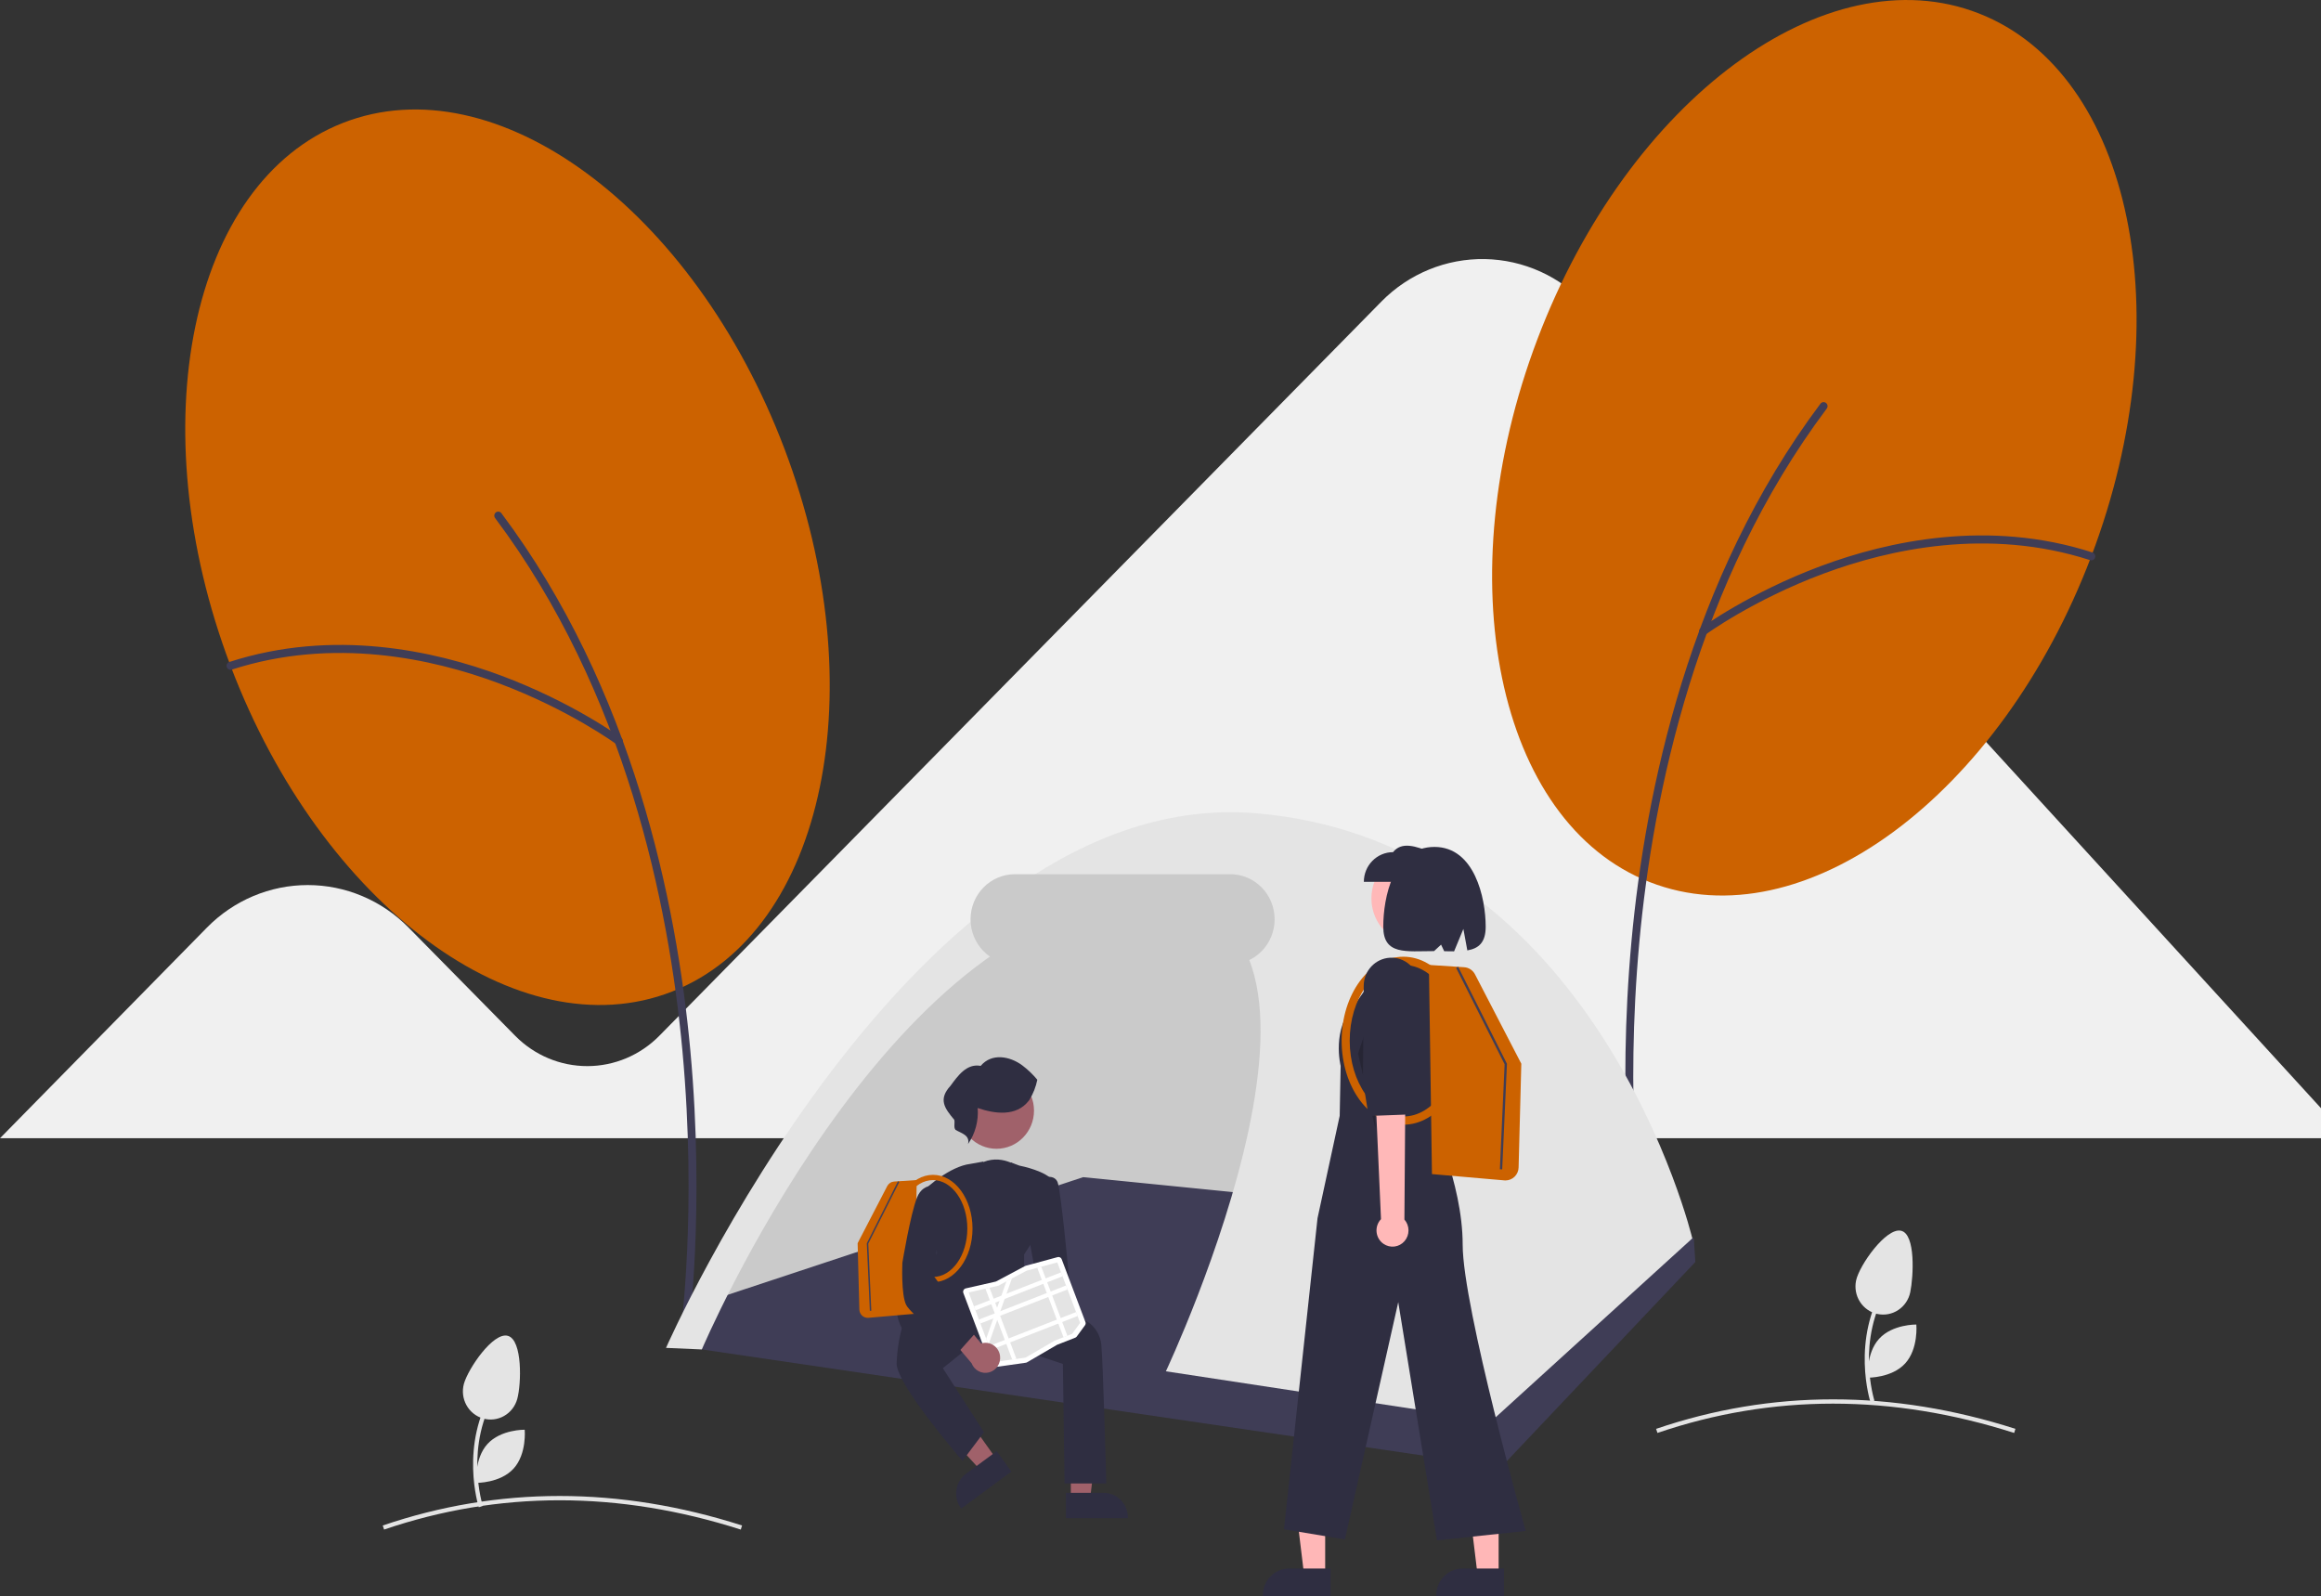 <svg width="714" height="491" viewBox="0 0 714 491" fill="none" xmlns="http://www.w3.org/2000/svg">
<rect x="0" y="0" width="714" height="491" fill="#333333" stroke="none"/>
<g clip-path="url(#clip0_149_166)">
<path d="M488.097 93.861C484.079 89.486 479.237 85.978 473.858 83.544C468.479 81.111 462.675 79.802 456.788 79.695C450.902 79.588 445.055 80.685 439.595 82.922C434.134 85.158 429.171 88.489 425.002 92.714L202.815 318.63C196.945 324.585 188.995 327.935 180.703 327.948C172.411 327.96 164.451 324.635 158.563 318.698L125.657 285.306C121.588 281.168 116.758 277.885 111.442 275.645C106.125 273.406 100.427 272.253 94.672 272.253C88.918 272.253 83.22 273.406 77.903 275.645C72.587 277.885 67.757 281.168 63.688 285.306L0 350.133H714V340.891L488.097 93.861Z" fill="#F0F0F0"/>
<path d="M227.887 470.516C190.341 458.499 153.422 458.498 118.155 470.512L117.742 469.26C153.274 457.154 190.464 457.153 228.277 469.256L227.887 470.516Z" fill="#E4E4E4"/>
<path d="M619.606 440.789C582.06 428.772 545.14 428.771 509.874 440.786L509.461 439.533C544.993 427.428 582.182 427.426 619.996 439.529L619.606 440.789Z" fill="#E4E4E4"/>
<path d="M643.336 171.131C671.307 97.348 655.839 22.585 608.786 4.144C561.733 -14.297 500.914 30.566 472.943 104.349C444.972 178.132 460.441 252.895 507.493 271.336C554.546 289.777 615.365 244.914 643.336 171.131Z" fill="#CC6200"/>
<path d="M503.667 377.361C503.374 377.36 503.091 377.253 502.87 377.057C502.649 376.862 502.504 376.592 502.463 376.297C502.411 375.928 497.345 338.777 501.895 289.402C506.097 243.804 519.591 178.125 560.014 124.185C560.111 124.055 560.232 123.946 560.37 123.864C560.508 123.782 560.661 123.729 560.82 123.707C560.978 123.685 561.14 123.695 561.294 123.736C561.449 123.778 561.594 123.85 561.722 123.949C561.849 124.047 561.956 124.17 562.037 124.311C562.117 124.452 562.169 124.607 562.191 124.769C562.212 124.93 562.202 125.094 562.16 125.251C562.119 125.409 562.048 125.556 561.951 125.686C521.877 179.16 508.492 244.357 504.319 289.633C499.796 338.721 504.822 375.582 504.873 375.948C504.898 376.124 504.885 376.303 504.836 376.473C504.786 376.643 504.701 376.8 504.587 376.934C504.472 377.068 504.331 377.176 504.172 377.249C504.014 377.323 503.841 377.361 503.667 377.361V377.361Z" fill="#3F3D56"/>
<path d="M523.875 195.513C523.618 195.513 523.367 195.431 523.159 195.277C522.951 195.124 522.796 194.907 522.716 194.658C522.636 194.41 522.636 194.142 522.716 193.893C522.795 193.644 522.95 193.428 523.158 193.274C523.305 193.165 538.093 182.332 560.2 174.101C580.637 166.493 611.714 159.597 643.708 169.95C644.016 170.049 644.272 170.269 644.42 170.561C644.568 170.852 644.597 171.192 644.499 171.505C644.401 171.817 644.185 172.078 643.898 172.229C643.611 172.379 643.277 172.408 642.97 172.309C611.632 162.168 581.118 168.951 561.037 176.426C539.245 184.539 524.733 195.17 524.589 195.277C524.382 195.43 524.132 195.513 523.875 195.513Z" fill="#3F3D56"/>
<path d="M206.763 305.012C253.815 286.571 269.284 211.808 241.313 138.025C213.341 64.242 152.523 19.379 105.47 37.82C58.417 56.261 42.949 131.024 70.92 204.807C98.891 278.59 159.71 323.453 206.763 305.012Z" fill="#CC6200"/>
<path d="M210.589 411.04C210.882 411.04 211.165 410.932 211.386 410.737C211.607 410.542 211.752 410.272 211.793 409.977C211.845 409.608 216.911 372.457 212.361 323.082C208.159 277.483 194.665 211.805 154.242 157.865C154.145 157.735 154.024 157.626 153.886 157.544C153.748 157.462 153.595 157.408 153.436 157.386C153.278 157.364 153.116 157.374 152.962 157.416C152.807 157.457 152.662 157.53 152.534 157.628C152.407 157.727 152.3 157.85 152.22 157.991C152.139 158.132 152.087 158.287 152.065 158.448C152.044 158.61 152.054 158.774 152.096 158.931C152.137 159.088 152.208 159.236 152.305 159.365C192.379 212.84 205.764 278.036 209.937 323.313C214.46 372.4 209.434 409.261 209.383 409.628C209.358 409.804 209.371 409.983 209.421 410.153C209.47 410.323 209.555 410.48 209.669 410.614C209.784 410.748 209.925 410.855 210.084 410.929C210.242 411.002 210.415 411.04 210.589 411.04Z" fill="#3F3D56"/>
<path d="M190.379 229.193C190.636 229.193 190.887 229.11 191.095 228.957C191.303 228.803 191.458 228.587 191.538 228.338C191.618 228.089 191.618 227.821 191.538 227.573C191.459 227.324 191.304 227.107 191.096 226.954C190.949 226.845 176.161 216.011 154.054 207.781C133.617 200.173 102.54 193.276 70.546 203.63C70.393 203.679 70.252 203.758 70.129 203.862C70.007 203.967 69.906 204.096 69.832 204.24C69.758 204.385 69.713 204.542 69.7 204.705C69.686 204.867 69.704 205.03 69.753 205.185C69.801 205.34 69.879 205.484 69.983 205.608C70.086 205.733 70.212 205.835 70.355 205.91C70.497 205.984 70.652 206.03 70.812 206.043C70.971 206.057 71.132 206.038 71.284 205.988C102.622 195.848 133.136 202.631 153.217 210.106C175.009 218.219 189.521 228.85 189.665 228.956C189.872 229.11 190.122 229.193 190.379 229.193Z" fill="#3F3D56"/>
<path d="M147.291 463.648C147.229 463.458 141.175 444.414 151.888 427.422L152.982 428.135C142.612 444.584 148.463 463.046 148.524 463.231L147.291 463.648Z" fill="#E4E4E4"/>
<path d="M159.116 430.35C158.813 431.445 158.3 432.468 157.608 433.362C156.916 434.255 156.057 435.001 155.081 435.557C154.105 436.113 153.031 436.468 151.92 436.602C150.809 436.736 149.683 436.646 148.607 436.338C146.432 435.715 144.59 434.239 143.485 432.235C142.939 431.242 142.589 430.15 142.458 429.021C142.326 427.891 142.414 426.746 142.718 425.652C143.994 421.047 151.721 409.625 156.249 410.922C160.777 412.22 160.392 425.746 159.116 430.35Z" fill="#E4E4E4"/>
<path d="M157.994 451.752C153.885 456.267 146.536 456.144 146.536 456.144C146.536 456.144 145.847 448.703 149.955 444.189C154.064 439.675 161.413 439.797 161.413 439.797C161.413 439.797 162.102 447.238 157.994 451.752Z" fill="#E4E4E4"/>
<path d="M575.392 431.281C575.33 431.09 569.277 412.047 579.99 395.055L581.084 395.767C570.714 412.217 576.565 430.679 576.625 430.863L575.392 431.281Z" fill="#E4E4E4"/>
<path d="M587.644 397.5C587.414 398.613 586.97 399.67 586.338 400.609C585.707 401.549 584.899 402.352 583.961 402.974C583.024 403.595 581.975 404.023 580.875 404.232C579.775 404.442 578.645 404.429 577.55 404.194C576.455 403.959 575.416 403.507 574.493 402.864C573.569 402.221 572.78 401.399 572.169 400.445C571.558 399.491 571.138 398.425 570.933 397.306C570.728 396.187 570.742 395.038 570.974 393.925C571.945 389.244 580.175 377.595 584.779 378.582C589.382 379.57 588.615 392.819 587.644 397.5Z" fill="#E4E4E4"/>
<path d="M586.095 419.393C581.987 423.907 574.637 423.785 574.637 423.785C574.637 423.785 573.948 416.343 578.057 411.829C582.165 407.315 589.515 407.438 589.515 407.438C589.515 407.438 590.204 414.879 586.095 419.393Z" fill="#E4E4E4"/>
<path d="M211.844 409.939C211.844 409.939 293.047 234.24 383.344 261.322C473.642 288.403 411.278 429.094 411.278 429.094L211.844 409.939Z" fill="#CACACA"/>
<path d="M210.406 414.291L221.45 399.099L333.185 362.109L521.062 380.872L521.53 388.2L461.81 451.28L210.406 414.291Z" fill="#3F3D56"/>
<path d="M329.415 461.175H335.324L338.135 438H329.414L329.415 461.175Z" fill="#A0616A"/>
<path d="M327.906 459.211L339.544 459.211H339.544C341.511 459.211 343.397 460.006 344.788 461.42C346.179 462.834 346.96 464.752 346.96 466.751V466.997L327.907 466.997L327.906 459.211Z" fill="#2F2E41"/>
<path d="M306.543 448.87L301.756 452.392L286.117 435.292L293.182 430.094L306.543 448.87Z" fill="#A0616A"/>
<path d="M311.119 452.691L295.682 464.047L295.541 463.849C294.388 462.229 293.915 460.209 294.226 458.234C294.538 456.26 295.608 454.492 297.201 453.319L297.202 453.319L306.63 446.383L311.119 452.691Z" fill="#2F2E41"/>
<path d="M313.012 358.778C313.012 358.778 306.812 354.057 300.108 358.778L295.469 398.126H309.4L311.464 385.535L316.108 366.648L313.012 358.778Z" fill="#2F2E41"/>
<path d="M326.968 419.551L301.965 411.249L290.045 420.867L302.708 440.55L296.085 449.381L295.896 449.162C295.074 448.211 275.772 425.783 275.828 419.422C275.971 415.106 276.689 410.83 277.96 406.71L284.23 397.661L293.129 395L322.59 399.204L322.638 399.211L334.541 406.578C335.719 407.347 336.712 408.376 337.446 409.588C338.181 410.799 338.639 412.163 338.786 413.579C339.297 418.257 340.325 455.717 340.335 456.095L340.342 456.34H327.485L326.968 419.551Z" fill="#2F2E41"/>
<path d="M311.108 410.155C306.762 408.191 301.212 400.523 300.297 399.23C298.509 400.22 285.469 407.306 281.793 405.484C281.259 405.784 278.845 407.248 278.411 409.458L278.302 410.012L277.987 409.547C277.929 409.461 272.265 400.898 279.592 395.576C286.272 390.725 288.07 385.823 288.258 385.262L284.633 365.782L284.728 365.692C285.025 365.411 292.082 358.81 298.521 358.024L302.493 357.312L302.666 372.687V392.369C305.876 391.959 310.953 357.568 310.953 357.568L313.606 358.557C314.291 358.691 321.995 360.255 324.04 363.373L324.106 363.475L317.099 382.738L315.05 385.875V389.891L327.022 400.477L326.852 400.658C326.444 401.092 317.616 410.429 312.473 410.427C312.004 410.435 311.539 410.342 311.108 410.155Z" fill="#2F2E41"/>
<path d="M306.543 353.38C312.918 353.38 318.086 348.125 318.086 341.643C318.086 335.161 312.918 329.906 306.543 329.906C300.168 329.906 295 335.161 295 341.643C295 348.125 300.168 353.38 306.543 353.38Z" fill="#A0616A"/>
<path d="M303.641 413.65C303.724 412.984 303.949 412.344 304.301 411.775C304.654 411.207 305.124 410.724 305.68 410.36C306.236 409.997 306.863 409.762 307.518 409.671C308.172 409.581 308.839 409.638 309.47 409.838L316.086 401.773L321.886 404.666L312.385 415.921C311.985 416.976 311.218 417.845 310.229 418.364C309.241 418.883 308.099 419.014 307.021 418.735C305.943 418.455 305.004 417.782 304.381 416.845C303.758 415.908 303.495 414.771 303.641 413.65V413.65Z" fill="#A0616A"/>
<path d="M308.312 406.809L318.692 392.561L316.121 378.446L320.292 362.542L320.397 362.496C320.481 362.46 322.477 361.604 323.997 362.245C324.308 362.376 324.588 362.57 324.822 362.817C325.055 363.063 325.235 363.356 325.351 363.677C326.384 366.302 328.874 393.035 328.979 394.218C328.958 394.434 328.447 399.532 327.407 401.646C326.373 403.75 316.937 414.364 316.536 414.815L316.37 415.002L308.312 406.809Z" fill="#2F2E41"/>
<path d="M316.457 338.625C312.615 343.538 306.03 342.638 300.761 340.84C301.067 344.773 300.017 348.692 297.79 351.924C298.47 349.137 295.604 348.582 293.931 347.546C293.287 346.717 293.822 345.48 293.558 344.458C290.554 340.878 288.564 338.177 292.419 333.975C294.676 330.903 297.385 327.068 301.685 327.875C305.087 323.839 310.663 324.889 314.468 327.712C316.178 328.999 317.734 330.485 319.103 332.141C318.665 334.32 317.85 336.402 316.695 338.291" fill="#2F2E41"/>
<path d="M358.655 421.826L458.885 437.08L520.6 380.936C520.6 380.936 491.367 258.74 386.128 250.153C280.889 241.566 204.883 414.623 204.883 414.623L215.904 415.102C215.904 415.102 273.093 280.537 351.048 276.574C429.003 272.611 358.655 421.826 358.655 421.826Z" fill="#E4E4E4"/>
<path d="M378.466 296.656H312.205C308.586 296.656 305.117 295.195 302.558 292.593C300 289.992 298.562 286.464 298.562 282.785C298.562 279.106 300 275.578 302.558 272.977C305.117 270.375 308.586 268.914 312.205 268.914H378.466C382.084 268.914 385.554 270.375 388.113 272.977C390.671 275.578 392.108 279.106 392.108 282.785C392.108 286.464 390.671 289.992 388.113 292.593C385.554 295.195 382.084 296.656 378.466 296.656Z" fill="#CACACA"/>
<path d="M441.707 380.222C441.148 379.88 440.669 379.418 440.305 378.868C439.94 378.317 439.699 377.693 439.597 377.037C439.496 376.382 439.537 375.712 439.718 375.074C439.899 374.437 440.215 373.847 440.644 373.347L434.844 314.164L444.529 314.818L447.213 373.095C447.991 373.884 448.457 374.935 448.524 376.05C448.59 377.165 448.252 378.267 447.573 379.145C446.895 380.024 445.923 380.618 444.842 380.817C443.76 381.015 442.645 380.804 441.707 380.222Z" fill="#FFB8B8"/>
<path d="M448.455 311.969L445.916 331.592L446.269 343.619L435.616 344.611L433.481 334.608L432.305 308.126C432.216 306.129 432.875 304.172 434.149 302.649C435.424 301.126 437.218 300.151 439.172 299.92C441.198 299.681 443.236 300.261 444.845 301.535C446.455 302.81 447.507 304.677 447.774 306.734L448.455 311.969Z" fill="#2F2E41"/>
<path d="M407.661 484.633L401.199 484.632L398.125 459.289L407.662 459.29L407.661 484.633Z" fill="#FFB7B7"/>
<path d="M409.305 490.999L388.469 490.998V490.73C388.469 488.543 389.323 486.446 390.844 484.9C392.365 483.353 394.428 482.484 396.579 482.484H396.579L409.305 482.485L409.305 490.999Z" fill="#2F2E41"/>
<path d="M461.02 484.633L454.558 484.632L451.484 459.289L461.022 459.29L461.02 484.633Z" fill="#FFB7B7"/>
<path d="M462.664 490.999L441.828 490.998V490.73C441.828 488.543 442.683 486.446 444.204 484.9C445.724 483.353 447.787 482.484 449.938 482.484H449.939L462.664 482.485L462.664 490.999Z" fill="#2F2E41"/>
<path d="M435.893 290.592C443.63 290.592 449.903 284.214 449.903 276.347C449.903 268.479 443.63 262.102 435.893 262.102C428.155 262.102 421.883 268.479 421.883 276.347C421.883 284.214 428.155 290.592 435.893 290.592Z" fill="#FFB8B8"/>
<path d="M434.077 296.375L443.8 297.505C446.164 300.914 447.697 304.846 448.272 308.976C448.848 313.107 448.449 317.317 447.108 321.259L439.772 342.838C439.772 342.838 449.956 363.596 449.956 382.869C449.956 402.143 469.351 470.938 469.351 470.938L442.051 473.833L430.139 400.547L413.724 473.538L394.984 470.436L405.306 374.737L412.126 343.238L412.416 327.877C412.416 327.877 409.516 316.351 416.774 308.971L425.636 296.416L434.077 296.375Z" fill="#2F2E41"/>
<path d="M419.555 271.258H440.142V262.133C435.623 260.308 431.202 258.756 428.529 262.133C426.149 262.133 423.866 263.095 422.183 264.806C420.5 266.517 419.555 268.838 419.555 271.258Z" fill="#2F2E41"/>
<path d="M441.283 260.523C453.591 260.523 457.036 276.209 457.036 285.058C457.036 289.993 454.841 291.758 451.391 292.356L450.173 285.75L447.32 292.64C446.351 292.645 445.333 292.626 444.278 292.606L443.311 290.58L441.154 292.569C432.514 292.582 425.531 293.863 425.531 285.058C425.531 276.209 428.552 260.523 441.283 260.523Z" fill="#2F2E41"/>
<path opacity="0.2" d="M423.087 347.162L422.566 324.185L421.186 313.984L417.773 324.089L423.087 347.162Z" fill="black"/>
<path d="M462.788 363.098L440.508 361.161L439.57 296.82L450.433 297.529C451.121 297.577 451.786 297.802 452.364 298.183C452.943 298.564 453.417 299.089 453.74 299.708L467.994 327.203L467.161 359.123C467.133 360.189 466.698 361.202 465.947 361.947C465.197 362.692 464.19 363.11 463.142 363.113C463.025 363.113 462.907 363.108 462.788 363.098Z" fill="#CC6200"/>
<path d="M412.719 320.132C412.719 305.887 421.248 294.297 431.731 294.297C442.215 294.297 450.744 305.887 450.744 320.132C450.744 334.378 442.215 345.968 431.731 345.968C421.248 345.968 412.719 334.378 412.719 320.132ZM415.206 320.132C415.206 332.983 422.619 343.438 431.731 343.438C440.843 343.438 448.256 332.983 448.256 320.132C448.256 307.281 440.843 296.826 431.731 296.826C422.619 296.826 415.206 307.281 415.206 320.132Z" fill="#CC6200"/>
<path d="M462.114 359.712L463.578 327.228L448.571 297.398L447.938 297.727L462.86 327.386L461.404 359.679L462.114 359.712Z" fill="#3F3D56"/>
<path d="M425.592 382.608C425 382.2 424.503 381.666 424.137 381.041C423.77 380.417 423.542 379.719 423.47 378.996C423.397 378.273 423.482 377.542 423.717 376.856C423.952 376.169 424.332 375.543 424.831 375.022L421.945 309.922L432.504 311.222L432.032 375.144C432.837 376.053 433.286 377.232 433.293 378.456C433.301 379.68 432.867 380.864 432.073 381.784C431.279 382.704 430.181 383.296 428.986 383.448C427.792 383.6 426.584 383.301 425.592 382.608Z" fill="#FFB8B8"/>
<path d="M436.964 308.354L433.039 329.669L432.721 342.848L421.009 343.289L419.258 332.217L419.519 303.173C419.539 300.983 420.375 298.881 421.858 297.292C423.341 295.703 425.361 294.745 427.512 294.61C429.743 294.471 431.938 295.228 433.625 296.72C435.311 298.212 436.353 300.318 436.525 302.584L436.964 308.354Z" fill="#2F2E41"/>
<path d="M266.93 405.383C266.26 405.381 265.616 405.113 265.137 404.637C264.657 404.161 264.379 403.513 264.361 402.832L263.828 382.425L272.941 364.846C273.148 364.451 273.451 364.115 273.821 363.871C274.191 363.627 274.616 363.484 275.055 363.453L282 363L281.4 404.135L267.156 405.373C267.08 405.38 267.005 405.383 266.93 405.383Z" fill="#CC6200"/>
<path d="M287.015 394.425C280.312 394.425 274.859 387.016 274.859 377.908C274.859 368.8 280.312 361.391 287.015 361.391C293.717 361.391 299.17 368.8 299.17 377.908C299.17 387.016 293.717 394.425 287.015 394.425ZM287.015 363.008C281.189 363.008 276.45 369.692 276.45 377.908C276.45 386.124 281.189 392.808 287.015 392.808C292.84 392.808 297.579 386.124 297.579 377.908C297.579 369.692 292.84 363.008 287.015 363.008Z" fill="#CC6200"/>
<path d="M267.585 403.214L266.648 382.446L276.243 363.375L276.648 363.586L267.108 382.547L268.039 403.193L267.585 403.214Z" fill="#3F3D56"/>
<path d="M315.805 419.127C315.731 419.156 315.653 419.177 315.574 419.188L305.849 420.568C305.614 420.602 305.374 420.554 305.169 420.431C304.964 420.309 304.807 420.119 304.722 419.893L296.351 397.745C296.297 397.602 296.274 397.448 296.283 397.295C296.293 397.142 296.335 396.992 296.406 396.857C296.477 396.722 296.577 396.604 296.697 396.511C296.817 396.418 296.956 396.352 297.103 396.319H297.103L306.249 394.244C306.319 394.228 306.388 394.202 306.452 394.168L315.347 389.44C315.416 389.403 315.488 389.374 315.563 389.354L325.353 386.701C325.603 386.632 325.87 386.661 326.101 386.781C326.333 386.9 326.512 387.103 326.605 387.35L333.904 406.661C333.968 406.829 333.989 407.011 333.965 407.19C333.94 407.369 333.872 407.538 333.765 407.683L331.241 411.129C331.122 411.292 330.961 411.416 330.775 411.489L325.259 413.644C325.219 413.66 325.181 413.678 325.144 413.7L315.951 419.057C315.905 419.084 315.856 419.107 315.805 419.127Z" fill="white"/>
<path d="M320.324 389.656L319.081 389.993L315.786 390.886L315.781 390.887L311.27 393.285L309.597 394.175L309.596 394.176L307.082 395.512L307.013 395.528L304.402 396.12L303.14 396.407L297.992 397.575L306.073 418.955L311.378 418.202L312.678 418.017L315.451 417.623L315.483 417.619L324.391 412.428L329.811 410.31L332.285 406.932L325.251 388.32L320.324 389.656Z" fill="#E4E4E4"/>
<path d="M326.416 391.388L299.617 401.859L300.076 403.074L326.875 392.602L326.416 391.388Z" fill="white"/>
<path d="M327.939 395.435L301.141 405.906L301.6 407.12L328.398 396.649L327.939 395.435Z" fill="white"/>
<path d="M331.033 403.606L304.234 414.078L304.693 415.292L331.492 404.821L331.033 403.606Z" fill="white"/>
<path d="M320.329 389.656L328.352 410.883L327.158 411.349L319.086 389.993L320.329 389.656Z" fill="white"/>
<path d="M311.277 393.281L309.629 397.942L309.058 399.558L307.726 403.331L307.44 404.137L307.154 404.947L306.778 406.011L304.077 413.654L303.375 411.796L305.577 405.564L306.075 404.153L306.148 403.947L306.737 402.279L307.481 400.175L308.052 398.558L309.602 394.172L309.603 394.171L311.277 393.281Z" fill="white"/>
<path d="M304.403 396.117L312.679 418.015L311.378 418.2L303.141 396.404L304.403 396.117Z" fill="white"/>
<path d="M307.635 417.08C307.553 416.413 307.327 415.773 306.975 415.205C306.623 414.636 306.152 414.153 305.597 413.79C305.041 413.426 304.414 413.191 303.759 413.101C303.104 413.011 302.438 413.067 301.807 413.267L295.191 405.203L289.391 408.096L298.891 419.351C299.291 420.406 300.059 421.275 301.047 421.794C302.036 422.312 303.177 422.444 304.255 422.164C305.333 421.884 306.272 421.212 306.895 420.275C307.518 419.338 307.782 418.201 307.635 417.08V417.08Z" fill="#A0616A"/>
<path d="M294.811 415.631C294.22 415.18 280.302 404.544 278.747 401.382C277.19 398.215 277.576 388.837 277.596 388.41C277.62 388.263 280.043 373.607 282.093 368.397C284.219 362.991 289.568 365.094 289.622 365.116L289.784 365.182L287.455 392.81L300.159 409.946L294.983 415.762L294.811 415.631Z" fill="#2F2E41"/>
</g>
<defs>
<clipPath id="clip0_149_166">
<rect width="714" height="491" fill="white"/>
</clipPath>
</defs>
</svg>
